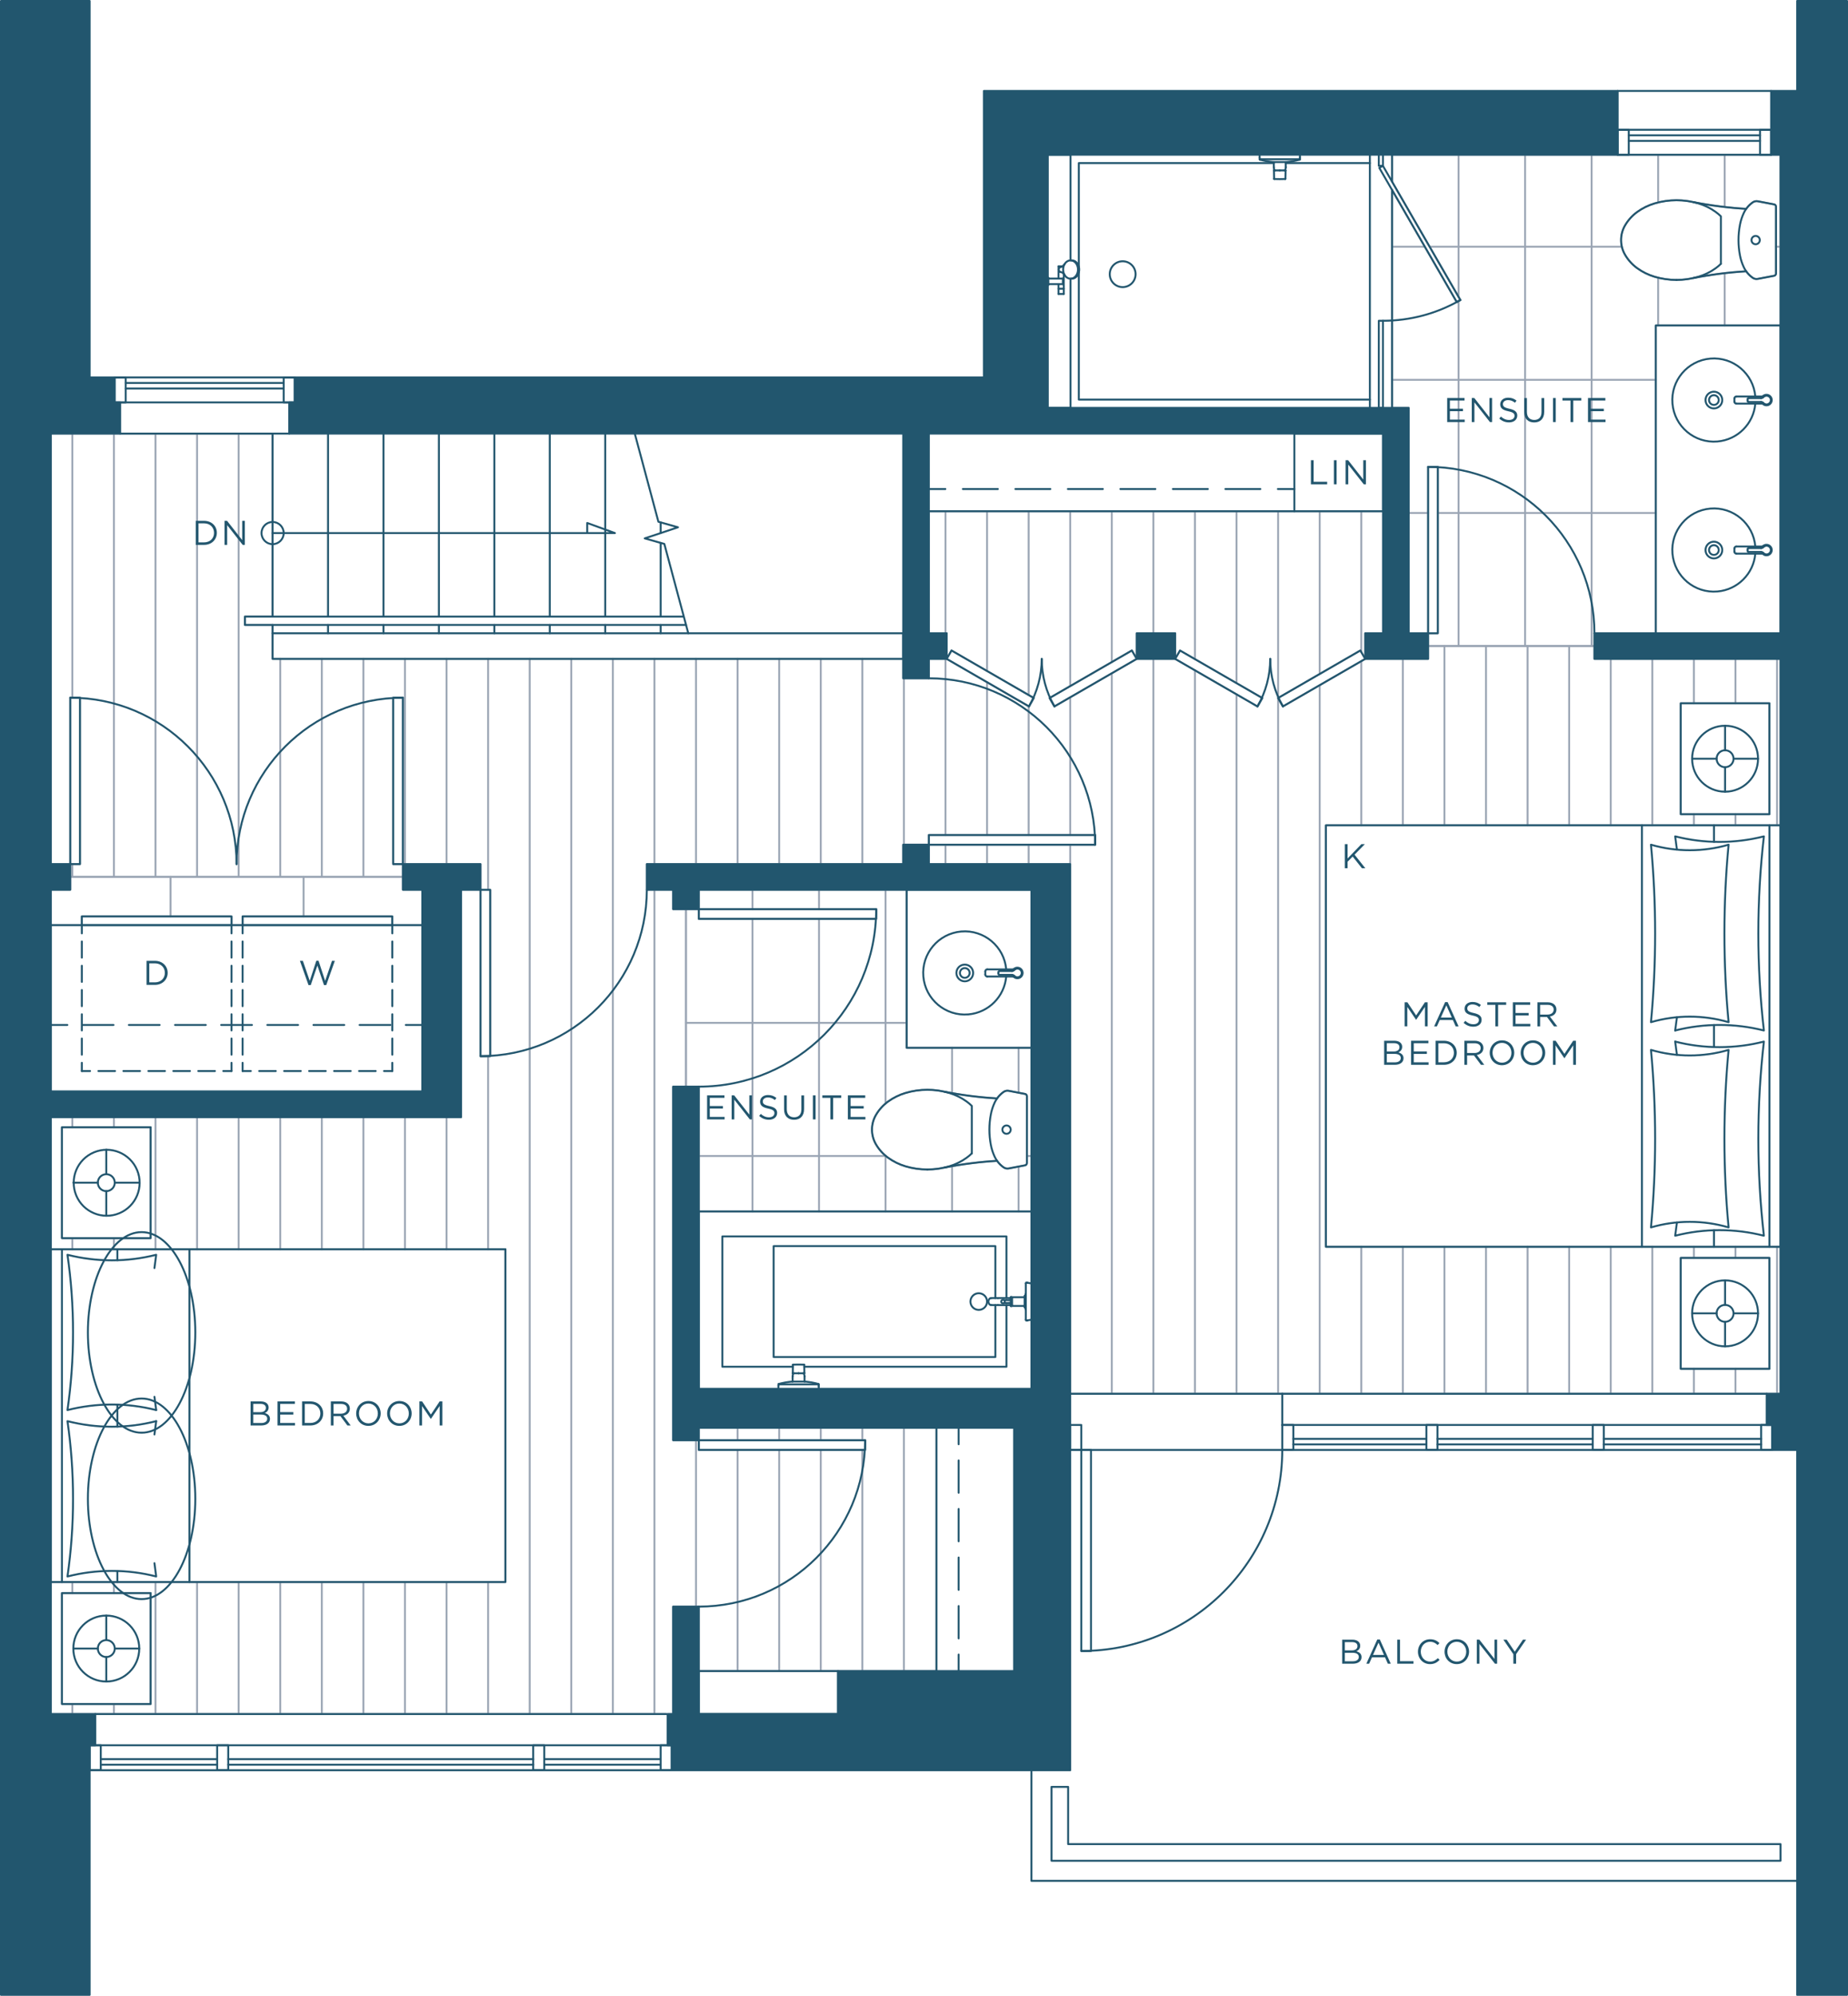 <?xml version="1.0" encoding="utf-8"?>
<!-- Generator: Adobe Illustrator 25.4.1, SVG Export Plug-In . SVG Version: 6.00 Build 0)  -->
<svg version="1.1" id="Layer_1" xmlns="http://www.w3.org/2000/svg" xmlns:xlink="http://www.w3.org/1999/xlink" x="0px" y="0px"
	 viewBox="0 0 239.917 258.991" style="enable-background:new 0 0 239.917 258.991;" xml:space="preserve">
<style type="text/css">
	.st0{fill:none;stroke:#99A4B3;stroke-width:0.24;stroke-linecap:round;stroke-linejoin:round;stroke-miterlimit:10;}
	.st1{fill-rule:evenodd;clip-rule:evenodd;fill:#22566E;}
	.st2{fill:none;stroke:#22566E;stroke-width:0.25;stroke-linecap:round;stroke-linejoin:round;stroke-miterlimit:10;}
	.st3{fill:none;stroke:#22566E;stroke-width:0.25;stroke-linecap:round;stroke-linejoin:round;}
	
		.st4{fill:none;stroke:#22566E;stroke-width:0.25;stroke-linecap:round;stroke-linejoin:round;stroke-dasharray:4.199,2.1;}
	
		.st5{fill:none;stroke:#22566E;stroke-width:0.25;stroke-linecap:round;stroke-linejoin:round;stroke-dasharray:4.544,2.272;}
	.st6{fill:none;stroke:#22566E;stroke-width:0.25;stroke-linecap:round;stroke-linejoin:round;stroke-dasharray:3.994,1.997;}
	.st7{fill:none;stroke:#22566E;stroke-width:0.25;stroke-linecap:round;stroke-linejoin:round;stroke-miterlimit:10;}
	.st8{fill:none;stroke:#22566E;stroke-width:0.25;stroke-linecap:round;stroke-linejoin:round;stroke-dasharray:2.099,1.05;}
	.st9{fill:none;stroke:#22566E;stroke-width:0.25;stroke-linecap:round;stroke-linejoin:round;stroke-dasharray:2.161,1.081;}
	.st10{fill:#22566E;}
</style>
<rect x="8.042" y="146.275" class="st0" width="11.516" height="14.394"/>
<rect x="8.042" y="206.732" class="st0" width="11.516" height="14.394"/>
<rect x="218.201" y="163.233" class="st0" width="11.516" height="14.395"/>
<rect x="218.201" y="91.261" class="st0" width="11.516" height="14.394"/>
<polygon class="st0" points="6.602,56.264 6.602,112.133 10.381,112.133 10.381,90.541 
	9.121,90.541 9.121,113.797 52.304,113.797 52.304,90.541 51.045,90.541 
	51.045,112.133 62.381,112.133 62.381,137.053 63.64,137.053 63.64,115.461 
	59.862,115.461 59.862,144.97 6.602,144.97 6.602,162.108 65.619,162.108 
	65.619,205.292 6.602,205.292 6.602,222.43 87.391,222.43 87.391,208.485 
	90.72,208.485 90.72,216.852 121.578,216.852 121.578,185.274 90.72,185.274 
	90.72,188.153 112.311,188.153 112.311,186.894 87.391,186.894 87.391,141.011 
	89.055,141.011 89.055,117.98 87.391,117.98 87.391,115.461 83.972,115.461 
	83.972,112.133 117.259,112.133 117.259,109.613 142.18,109.613 142.18,108.354 
	120.588,108.354 120.588,112.133 138.941,112.133 138.941,180.866 231.156,180.866 
	231.156,161.793 172.138,161.793 172.138,107.094 231.156,107.094 231.156,85.503 
	206.996,85.503 206.996,83.838 185.404,83.838 185.404,85.503 177.242,85.503 
	166.557,91.672 165.928,90.581 176.612,84.412 177.242,85.503 177.242,82.174 
	179.557,82.174 179.557,66.34 120.588,66.34 120.588,82.174 122.903,82.174 
	122.903,85.503 133.587,91.672 134.172,90.554 123.533,84.412 122.903,85.503 
	120.588,85.503 120.588,88.022 117.259,88.022 117.259,85.503 35.391,85.503 
	35.391,81.094 31.792,81.094 31.792,80.015 35.391,80.015 35.391,56.264 "/>
<polygon class="st0" points="136.893,91.671 147.578,85.502 152.567,85.502 163.252,91.671 
	163.881,90.58 153.197,84.411 152.567,85.502 152.567,82.173 147.578,82.173 
	147.578,85.502 146.948,84.411 136.263,90.58 "/>
<line class="st0" x1="9.391" y1="222.43" x2="9.391" y2="221.125"/>
<line class="st0" x1="9.391" y1="90.541" x2="9.391" y2="56.264"/>
<line class="st0" x1="9.391" y1="206.731" x2="9.391" y2="205.291"/>
<line class="st0" x1="9.391" y1="113.797" x2="9.391" y2="112.133"/>
<line class="st0" x1="9.391" y1="162.108" x2="9.391" y2="160.668"/>
<line class="st0" x1="9.391" y1="146.274" x2="9.391" y2="144.969"/>
<line class="st0" x1="14.789" y1="222.43" x2="14.789" y2="221.125"/>
<line class="st0" x1="14.789" y1="113.797" x2="14.789" y2="56.264"/>
<line class="st0" x1="14.789" y1="206.731" x2="14.789" y2="205.291"/>
<line class="st0" x1="14.789" y1="146.274" x2="14.789" y2="144.969"/>
<line class="st0" x1="14.789" y1="162.108" x2="14.789" y2="160.668"/>
<line class="st0" x1="20.187" y1="222.43" x2="20.187" y2="205.291"/>
<line class="st0" x1="20.187" y1="113.797" x2="20.187" y2="56.264"/>
<line class="st0" x1="20.187" y1="162.108" x2="20.187" y2="144.969"/>
<line class="st0" x1="25.585" y1="222.43" x2="25.585" y2="205.291"/>
<line class="st0" x1="25.585" y1="113.797" x2="25.585" y2="56.264"/>
<line class="st0" x1="25.585" y1="162.108" x2="25.585" y2="144.969"/>
<line class="st0" x1="30.983" y1="222.43" x2="30.983" y2="205.291"/>
<line class="st0" x1="30.983" y1="113.797" x2="30.983" y2="56.264"/>
<line class="st0" x1="30.983" y1="162.108" x2="30.983" y2="144.969"/>
<line class="st0" x1="36.381" y1="222.43" x2="36.381" y2="205.291"/>
<line class="st0" x1="36.381" y1="113.797" x2="36.381" y2="85.503"/>
<line class="st0" x1="36.381" y1="162.108" x2="36.381" y2="144.969"/>
<line class="st0" x1="41.779" y1="222.43" x2="41.779" y2="205.291"/>
<line class="st0" x1="41.779" y1="113.797" x2="41.779" y2="85.503"/>
<line class="st0" x1="41.779" y1="162.108" x2="41.779" y2="144.969"/>
<line class="st0" x1="47.177" y1="222.43" x2="47.177" y2="205.291"/>
<line class="st0" x1="47.177" y1="113.797" x2="47.177" y2="85.503"/>
<line class="st0" x1="47.177" y1="162.108" x2="47.177" y2="144.969"/>
<line class="st0" x1="52.575" y1="222.43" x2="52.575" y2="205.291"/>
<line class="st0" x1="52.575" y1="112.132" x2="52.575" y2="85.503"/>
<line class="st0" x1="52.575" y1="162.108" x2="52.575" y2="144.969"/>
<line class="st0" x1="57.973" y1="222.43" x2="57.973" y2="205.291"/>
<line class="st0" x1="57.973" y1="112.132" x2="57.973" y2="85.503"/>
<line class="st0" x1="57.973" y1="162.108" x2="57.973" y2="144.969"/>
<line class="st0" x1="63.371" y1="222.43" x2="63.371" y2="205.291"/>
<line class="st0" x1="63.371" y1="115.461" x2="63.371" y2="85.503"/>
<line class="st0" x1="63.371" y1="162.108" x2="63.371" y2="137.052"/>
<line class="st0" x1="68.769" y1="222.43" x2="68.769" y2="85.503"/>
<line class="st0" x1="74.166" y1="222.43" x2="74.166" y2="85.503"/>
<line class="st0" x1="79.564" y1="222.43" x2="79.564" y2="85.503"/>
<line class="st0" x1="84.962" y1="222.43" x2="84.962" y2="115.461"/>
<line class="st0" x1="84.962" y1="112.132" x2="84.962" y2="85.503"/>
<line class="st0" x1="90.36" y1="208.485" x2="90.36" y2="186.893"/>
<line class="st0" x1="90.36" y1="112.132" x2="90.36" y2="85.503"/>
<line class="st0" x1="95.758" y1="216.852" x2="95.758" y2="188.153"/>
<line class="st0" x1="95.758" y1="112.132" x2="95.758" y2="85.503"/>
<line class="st0" x1="95.758" y1="186.894" x2="95.758" y2="185.275"/>
<line class="st0" x1="101.156" y1="216.852" x2="101.156" y2="188.153"/>
<line class="st0" x1="101.156" y1="112.132" x2="101.156" y2="85.503"/>
<line class="st0" x1="101.156" y1="186.894" x2="101.156" y2="185.275"/>
<line class="st0" x1="106.554" y1="216.852" x2="106.554" y2="188.153"/>
<line class="st0" x1="106.554" y1="112.132" x2="106.554" y2="85.503"/>
<line class="st0" x1="106.554" y1="186.894" x2="106.554" y2="185.275"/>
<line class="st0" x1="111.952" y1="216.852" x2="111.952" y2="188.153"/>
<line class="st0" x1="111.952" y1="112.132" x2="111.952" y2="85.503"/>
<line class="st0" x1="111.952" y1="186.894" x2="111.952" y2="185.275"/>
<line class="st0" x1="117.35" y1="216.852" x2="117.35" y2="185.274"/>
<line class="st0" x1="117.35" y1="109.613" x2="117.35" y2="88.021"/>
<line class="st0" x1="122.748" y1="112.132" x2="122.748" y2="109.613"/>
<line class="st0" x1="122.748" y1="82.174" x2="122.748" y2="66.34"/>
<line class="st0" x1="122.748" y1="108.354" x2="122.748" y2="85.503"/>
<line class="st0" x1="128.146" y1="112.132" x2="128.146" y2="109.613"/>
<line class="st0" x1="128.146" y1="87.075" x2="128.146" y2="66.34"/>
<line class="st0" x1="128.146" y1="108.354" x2="128.146" y2="88.529"/>
<line class="st0" x1="133.544" y1="112.132" x2="133.544" y2="109.613"/>
<line class="st0" x1="133.544" y1="90.191" x2="133.544" y2="66.34"/>
<line class="st0" x1="133.544" y1="108.354" x2="133.544" y2="91.646"/>
<line class="st0" x1="138.941" y1="89.035" x2="138.941" y2="66.34"/>
<line class="st0" x1="138.941" y1="112.132" x2="138.941" y2="109.613"/>
<line class="st0" x1="138.941" y1="108.354" x2="138.941" y2="90.489"/>
<line class="st0" x1="144.339" y1="180.866" x2="144.339" y2="87.373"/>
<line class="st0" x1="144.339" y1="85.918" x2="144.339" y2="66.34"/>
<line class="st0" x1="149.737" y1="180.866" x2="149.737" y2="85.503"/>
<line class="st0" x1="149.737" y1="82.174" x2="149.737" y2="66.34"/>
<line class="st0" x1="155.135" y1="180.866" x2="155.135" y2="86.985"/>
<line class="st0" x1="155.135" y1="85.531" x2="155.135" y2="66.34"/>
<line class="st0" x1="160.533" y1="180.866" x2="160.533" y2="90.102"/>
<line class="st0" x1="160.533" y1="88.647" x2="160.533" y2="66.34"/>
<line class="st0" x1="165.931" y1="180.866" x2="165.931" y2="90.586"/>
<line class="st0" x1="165.931" y1="90.579" x2="165.931" y2="66.34"/>
<line class="st0" x1="171.329" y1="180.866" x2="171.329" y2="88.917"/>
<line class="st0" x1="171.329" y1="87.462" x2="171.329" y2="66.34"/>
<line class="st0" x1="176.727" y1="180.866" x2="176.727" y2="161.793"/>
<line class="st0" x1="176.727" y1="84.61" x2="176.727" y2="66.34"/>
<line class="st0" x1="176.727" y1="107.094" x2="176.727" y2="85.8"/>
<line class="st0" x1="182.125" y1="180.866" x2="182.125" y2="161.793"/>
<line class="st0" x1="182.125" y1="107.094" x2="182.125" y2="85.502"/>
<line class="st0" x1="187.523" y1="180.866" x2="187.523" y2="161.793"/>
<line class="st0" x1="187.523" y1="107.094" x2="187.523" y2="83.838"/>
<line class="st0" x1="192.921" y1="180.866" x2="192.921" y2="161.793"/>
<line class="st0" x1="192.921" y1="107.094" x2="192.921" y2="83.838"/>
<line class="st0" x1="198.319" y1="180.866" x2="198.319" y2="161.793"/>
<line class="st0" x1="198.319" y1="107.094" x2="198.319" y2="83.838"/>
<line class="st0" x1="203.717" y1="180.866" x2="203.717" y2="161.793"/>
<line class="st0" x1="203.717" y1="107.094" x2="203.717" y2="83.838"/>
<line class="st0" x1="209.114" y1="180.866" x2="209.114" y2="161.793"/>
<line class="st0" x1="209.114" y1="107.094" x2="209.114" y2="85.502"/>
<line class="st0" x1="214.512" y1="180.866" x2="214.512" y2="161.793"/>
<line class="st0" x1="214.512" y1="107.094" x2="214.512" y2="85.502"/>
<line class="st0" x1="219.91" y1="180.866" x2="219.91" y2="177.627"/>
<line class="st0" x1="219.91" y1="91.26" x2="219.91" y2="85.502"/>
<line class="st0" x1="219.91" y1="163.233" x2="219.91" y2="161.794"/>
<line class="st0" x1="219.91" y1="107.094" x2="219.91" y2="105.655"/>
<line class="st0" x1="225.308" y1="180.866" x2="225.308" y2="177.627"/>
<line class="st0" x1="225.308" y1="91.26" x2="225.308" y2="85.502"/>
<line class="st0" x1="225.308" y1="163.233" x2="225.308" y2="161.794"/>
<line class="st0" x1="225.308" y1="107.094" x2="225.308" y2="105.655"/>
<line class="st0" x1="230.706" y1="180.866" x2="230.706" y2="161.793"/>
<line class="st0" x1="230.706" y1="107.094" x2="230.706" y2="85.502"/>
<polygon class="st0" points="180.721,20.08 180.721,23.56 189.596,38.933 189.129,39.203 
	180.721,24.64 180.721,52.935 182.886,52.935 182.886,82.174 185.404,82.174 
	185.404,60.582 186.664,60.582 186.664,82.174 185.404,82.174 185.404,83.838 
	206.996,83.838 206.996,82.174 214.962,82.174 214.962,42.229 231.156,42.229 
	231.156,20.08 "/>
<polygon class="st0" points="90.72,157.205 133.903,157.205 133.903,135.973 117.71,135.973 
	117.71,115.461 90.72,115.461 90.72,119.24 113.751,119.24 113.751,117.98 
	89.056,117.98 89.056,141.011 90.72,141.011 "/>
<path class="st0" d="M230.57,26.814c0-0.141-0.1-0.263-0.239-0.289l-2.126-0.407
	c-0.231-0.044-0.47,0.008-0.663,0.144c-0.326,0.232-0.611,0.516-0.842,0.842
	c-2.299-0.136-4.585-0.428-6.844-0.873c-0.724-0.165-1.464-0.248-2.207-0.248
	c-0.963,0-1.922,0.14-2.845,0.415c-0.803,0.239-1.56,0.611-2.241,1.1
	c-0.654,0.47-1.2,1.075-1.603,1.773c-0.33,0.573-0.503,1.223-0.503,1.884
	c0,0.661,0.173,1.311,0.503,1.884c0.403,0.698,0.949,1.302,1.603,1.773
	c0.681,0.489,1.438,0.86,2.241,1.1c0.923,0.275,1.882,0.414,2.845,0.414
	c0.743,0,1.483-0.083,2.207-0.247c2.259-0.445,4.545-0.737,6.844-0.874
	c0.231,0.326,0.516,0.611,0.842,0.843c0.193,0.136,0.432,0.188,0.663,0.144
	l2.126-0.407c0.139-0.027,0.239-0.148,0.239-0.289V26.814z"/>
<path class="st0" d="M133.317,142.248c0-0.141-0.1-0.263-0.239-0.289l-2.125-0.407
	c-0.232-0.044-0.471,0.008-0.664,0.144c-0.326,0.232-0.611,0.516-0.842,0.843
	c-2.299-0.137-4.585-0.429-6.844-0.874c-0.724-0.164-1.464-0.247-2.207-0.247
	c-0.963,0-1.922,0.139-2.845,0.414c-0.803,0.239-1.56,0.611-2.241,1.1
	c-0.654,0.471-1.2,1.075-1.603,1.773c-0.33,0.573-0.503,1.223-0.503,1.884
	c0,0.661,0.173,1.311,0.503,1.884c0.403,0.698,0.949,1.302,1.603,1.773
	c0.681,0.489,1.438,0.861,2.241,1.1c0.923,0.275,1.882,0.414,2.845,0.414
	c0.743,0,1.483-0.082,2.207-0.247c2.259-0.445,4.545-0.737,6.844-0.874
	c0.231,0.327,0.516,0.611,0.842,0.843c0.193,0.136,0.432,0.188,0.664,0.144
	l2.125-0.407c0.139-0.027,0.239-0.148,0.239-0.289V142.248z"/>
<polygon class="st0" points="54.824,115.461 52.305,115.461 52.305,113.797 9.121,113.797 
	9.121,115.461 6.603,115.461 6.603,120.049 10.623,120.049 10.623,118.915 
	30.055,118.915 30.055,120.049 31.495,120.049 31.495,118.915 50.927,118.915 
	50.927,120.049 54.824,120.049 "/>
<line class="st0" x1="39.412" y1="113.797" x2="39.412" y2="118.915"/>
<line class="st0" x1="22.138" y1="113.797" x2="22.138" y2="118.915"/>
<line class="st0" x1="97.692" y1="157.205" x2="97.692" y2="119.24"/>
<line class="st0" x1="97.692" y1="117.98" x2="97.692" y2="115.461"/>
<line class="st0" x1="106.329" y1="157.205" x2="106.329" y2="119.24"/>
<line class="st0" x1="106.329" y1="117.98" x2="106.329" y2="115.461"/>
<line class="st0" x1="114.966" y1="157.205" x2="114.966" y2="149.977"/>
<line class="st0" x1="114.966" y1="143.201" x2="114.966" y2="115.461"/>
<line class="st0" x1="123.602" y1="157.205" x2="123.602" y2="151.327"/>
<line class="st0" x1="123.602" y1="141.852" x2="123.602" y2="135.974"/>
<line class="st0" x1="132.239" y1="157.205" x2="132.239" y2="151.38"/>
<line class="st0" x1="132.239" y1="141.798" x2="132.239" y2="135.973"/>
<line class="st0" x1="133.904" y1="150.008" x2="133.317" y2="150.008"/>
<line class="st0" x1="115.003" y1="150.008" x2="90.72" y2="150.008"/>
<line class="st0" x1="117.71" y1="132.734" x2="89.056" y2="132.734"/>
<line class="st0" x1="189.358" y1="83.838" x2="189.358" y2="39.07"/>
<line class="st0" x1="189.358" y1="38.519" x2="189.358" y2="20.079"/>
<line class="st0" x1="197.995" y1="83.838" x2="197.995" y2="20.08"/>
<line class="st0" x1="206.631" y1="83.838" x2="206.631" y2="20.08"/>
<line class="st0" x1="215.268" y1="42.229" x2="215.268" y2="36.037"/>
<line class="st0" x1="215.268" y1="26.272" x2="215.268" y2="20.08"/>
<line class="st0" x1="223.905" y1="42.229" x2="223.905" y2="35.448"/>
<line class="st0" x1="223.905" y1="26.861" x2="223.905" y2="20.08"/>
<line class="st0" x1="214.962" y1="66.565" x2="186.664" y2="66.565"/>
<line class="st0" x1="185.405" y1="66.565" x2="182.886" y2="66.565"/>
<line class="st0" x1="214.962" y1="49.292" x2="180.721" y2="49.292"/>
<line class="st0" x1="231.156" y1="32.018" x2="230.57" y2="32.018"/>
<line class="st0" x1="184.981" y1="32.018" x2="180.721" y2="32.018"/>
<line class="st0" x1="210.557" y1="32.018" x2="185.605" y2="32.018"/>
<polygon class="st1" points="0.125,258.866 11.641,258.866 11.641,226.478 12.372,226.478 
	12.372,222.43 6.602,222.43 6.602,144.97 59.862,144.97 59.862,115.461 
	62.381,115.461 62.381,112.132 52.305,112.132 52.305,115.461 54.824,115.461 
	54.824,141.641 6.602,141.641 6.602,115.461 9.121,115.461 9.121,112.132 
	6.602,112.132 6.602,56.264 15.599,56.264 15.599,52.215 14.879,52.215 
	14.879,48.977 11.641,48.977 11.641,0.126 0.125,0.126 "/>
<polygon class="st1" points="87.211,229.717 87.211,226.478 86.67,226.478 86.67,222.43 
	87.391,222.43 87.391,208.485 90.72,208.485 90.72,222.43 108.803,222.43 
	108.803,216.852 131.654,216.852 131.654,185.274 90.72,185.274 90.72,186.893 
	87.391,186.893 87.391,141.011 90.72,141.011 90.72,180.236 133.903,180.236 
	133.903,115.461 90.72,115.461 90.72,117.98 87.391,117.98 87.391,115.461 
	83.972,115.461 83.972,112.132 117.259,112.132 117.259,109.613 120.588,109.613 
	120.588,112.132 138.941,112.132 138.941,229.717 "/>
<polygon class="st1" points="210.014,20.08 136.008,20.08 136.008,52.935 182.886,52.935 
	182.886,82.174 185.405,82.174 185.405,85.503 177.242,85.503 177.242,82.174 
	179.557,82.174 179.557,56.264 120.588,56.264 120.588,82.174 122.903,82.174 
	122.903,85.503 120.588,85.503 120.588,88.022 117.259,88.022 117.259,56.264 
	37.55,56.264 37.55,52.216 38.27,52.216 38.27,48.977 127.732,48.977 
	127.732,11.803 210.014,11.803 "/>
<polygon class="st1" points="229.936,11.803 233.315,11.803 233.315,0.125 239.792,0.125 
	239.792,258.866 233.315,258.866 233.315,188.153 230.076,188.153 230.076,184.914 
	229.356,184.914 229.356,180.866 231.155,180.866 231.155,85.503 206.996,85.503 
	206.996,82.174 231.155,82.174 231.155,20.08 229.936,20.08 "/>
<rect x="147.578" y="82.174" class="st1" width="4.989" height="3.329"/>
<line class="st2" x1="166.471" y1="180.866" x2="138.941" y2="180.866"/>
<line class="st2" x1="166.471" y1="188.153" x2="138.941" y2="188.153"/>
<polyline class="st2" points="88.751,80.015 31.793,80.015 31.793,81.095 89.064,81.095 "/>
<line class="st2" x1="229.936" y1="20.08" x2="210.014" y2="20.08"/>
<line class="st2" x1="229.936" y1="16.841" x2="210.014" y2="16.841"/>
<line class="st3" x1="124.457" y1="216.852" x2="124.457" y2="214.71"/>
<line class="st4" x1="124.457" y1="212.61" x2="124.457" y2="188.466"/>
<line class="st3" x1="124.457" y1="187.416" x2="124.457" y2="185.274"/>
<line class="st3" x1="168.042" y1="63.461" x2="165.899" y2="63.461"/>
<line class="st5" x1="163.628" y1="63.461" x2="123.866" y2="63.461"/>
<line class="st3" x1="122.731" y1="63.461" x2="120.588" y2="63.461"/>
<line class="st2" x1="38.27" y1="52.215" x2="14.879" y2="52.215"/>
<line class="st2" x1="38.27" y1="48.977" x2="14.879" y2="48.977"/>
<line class="st2" x1="11.641" y1="226.478" x2="87.211" y2="226.478"/>
<line class="st2" x1="11.641" y1="229.717" x2="87.211" y2="229.717"/>
<line class="st2" x1="166.471" y1="184.914" x2="230.076" y2="184.914"/>
<line class="st2" x1="166.471" y1="188.153" x2="230.076" y2="188.153"/>
<polygon class="st2" points="136.512,231.876 138.671,231.876 138.671,239.306 231.156,239.306 
	231.156,241.466 136.512,241.466 "/>
<rect x="138.941" y="184.914" class="st2" width="1.439" height="3.239"/>
<line class="st2" x1="166.471" y1="180.866" x2="166.471" y2="184.914"/>
<path class="st2" d="M164.905,85.503c0,2.166,0.57,4.293,1.653,6.169"/>
<path class="st2" d="M163.252,91.671c1.083-1.876,1.653-4.003,1.653-6.169"/>
<rect x="165.416" y="87.412" transform="matrix(0.866 -0.5 0.5 0.866 -21.033 97.588)" class="st2" width="12.338" height="1.26"/>
<rect x="157.595" y="81.873" transform="matrix(0.5 -0.866 0.866 0.5 2.866 181.047)" class="st2" width="1.26" height="12.338"/>
<rect x="90.72" y="117.981" class="st2" width="23.031" height="1.259"/>
<path class="st2" d="M90.72,141.011c12.72,0,23.031-10.311,23.031-23.031"/>
<rect x="90.72" y="186.894" class="st2" width="21.592" height="1.259"/>
<path class="st2" d="M90.72,208.485c11.925,0,21.592-9.667,21.592-21.592"/>
<rect x="185.404" y="60.582" class="st2" width="1.26" height="21.592"/>
<path class="st2" d="M206.997,82.174c0-11.925-9.667-21.592-21.592-21.592"/>
<line class="st3" x1="6.602" y1="133.004" x2="8.744" y2="133.004"/>
<line class="st6" x1="10.741" y1="133.004" x2="51.683" y2="133.004"/>
<line class="st3" x1="52.682" y1="133.004" x2="54.824" y2="133.004"/>
<line class="st2" x1="229.936" y1="11.803" x2="210.014" y2="11.803"/>
<line class="st2" x1="35.391" y1="82.174" x2="35.391" y2="81.094"/>
<line class="st2" x1="35.391" y1="80.015" x2="35.391" y2="56.264"/>
<line class="st2" x1="85.772" y1="82.174" x2="85.772" y2="81.094"/>
<line class="st2" x1="85.772" y1="80.015" x2="85.772" y2="70.449"/>
<line class="st2" x1="85.772" y1="69.174" x2="85.772" y2="67.788"/>
<polyline class="st2" points="82.403,56.234 85.477,67.705 88.021,68.424 83.703,69.864 
	86.248,70.584 89.354,82.174 "/>
<line class="st2" x1="42.589" y1="82.174" x2="42.589" y2="81.094"/>
<line class="st2" x1="42.589" y1="80.015" x2="42.589" y2="56.264"/>
<line class="st2" x1="49.786" y1="82.174" x2="49.786" y2="81.094"/>
<line class="st2" x1="49.786" y1="80.015" x2="49.786" y2="56.264"/>
<line class="st2" x1="56.983" y1="82.174" x2="56.983" y2="81.094"/>
<line class="st2" x1="56.983" y1="80.015" x2="56.983" y2="56.264"/>
<line class="st2" x1="64.18" y1="82.174" x2="64.18" y2="81.094"/>
<line class="st2" x1="64.18" y1="80.015" x2="64.18" y2="56.264"/>
<line class="st2" x1="71.378" y1="82.174" x2="71.378" y2="81.094"/>
<line class="st2" x1="71.378" y1="80.015" x2="71.378" y2="56.264"/>
<line class="st2" x1="78.575" y1="82.174" x2="78.575" y2="81.094"/>
<line class="st2" x1="78.575" y1="80.015" x2="78.575" y2="56.264"/>
<rect x="228.497" y="16.841" class="st2" width="1.439" height="3.239"/>
<rect x="210.014" y="16.841" class="st2" width="1.439" height="3.239"/>
<line class="st2" x1="228.497" y1="17.561" x2="211.454" y2="17.561"/>
<line class="st2" x1="228.497" y1="18.28" x2="211.454" y2="18.28"/>
<path class="st2" d="M133.588,91.671c1.083-1.876,1.653-4.003,1.653-6.169"/>
<path class="st2" d="M135.241,85.503c0,2.166,0.57,4.293,1.653,6.169"/>
<rect x="127.93" y="81.873" transform="matrix(0.5 -0.866 0.866 0.5 -11.969 155.351)" class="st7" width="1.26" height="12.337"/>
<rect x="135.752" y="87.412" transform="matrix(0.866 -0.5 0.5 0.866 -25.007 82.756)" class="st2" width="12.338" height="1.26"/>
<rect x="120.588" y="108.355" class="st2" width="21.592" height="1.259"/>
<path class="st2" d="M142.18,109.613c0-11.925-9.667-21.592-21.592-21.592"/>
<rect x="62.38" y="115.461" class="st2" width="1.26" height="21.592"/>
<path class="st2" d="M62.381,137.053c11.925,0,21.592-9.667,21.592-21.592"/>
<rect x="51.046" y="90.541" class="st2" width="1.259" height="21.592"/>
<rect x="9.121" y="90.541" class="st2" width="1.26" height="21.592"/>
<path class="st2" d="M52.305,90.541c-11.925,0-21.592,9.667-21.592,21.592"/>
<path class="st2" d="M30.713,112.132c0-11.925-9.667-21.592-21.592-21.592"/>
<rect x="36.831" y="48.977" class="st2" width="1.439" height="3.239"/>
<rect x="14.879" y="48.977" class="st2" width="1.439" height="3.239"/>
<line class="st2" x1="36.831" y1="49.696" x2="16.319" y2="49.696"/>
<line class="st2" x1="36.831" y1="50.416" x2="16.319" y2="50.416"/>
<line class="st2" x1="37.55" y1="56.264" x2="15.598" y2="56.264"/>
<rect x="11.641" y="226.479" class="st2" width="1.439" height="3.239"/>
<rect x="85.771" y="226.479" class="st2" width="1.439" height="3.239"/>
<rect x="28.194" y="226.479" class="st2" width="1.439" height="3.239"/>
<line class="st2" x1="13.08" y1="228.997" x2="28.194" y2="228.997"/>
<line class="st2" x1="13.08" y1="228.278" x2="28.194" y2="228.278"/>
<rect x="69.219" y="226.479" class="st2" width="1.439" height="3.239"/>
<line class="st2" x1="29.633" y1="228.997" x2="69.218" y2="228.997"/>
<line class="st2" x1="29.633" y1="228.278" x2="69.218" y2="228.278"/>
<line class="st2" x1="70.658" y1="228.997" x2="85.772" y2="228.997"/>
<line class="st2" x1="70.658" y1="228.278" x2="85.772" y2="228.278"/>
<line class="st2" x1="12.36" y1="222.43" x2="86.503" y2="222.43"/>
<rect x="166.471" y="184.915" class="st2" width="1.439" height="3.239"/>
<rect x="228.638" y="184.915" class="st2" width="1.439" height="3.239"/>
<rect x="185.184" y="184.915" class="st2" width="1.439" height="3.239"/>
<line class="st2" x1="167.91" y1="187.433" x2="185.183" y2="187.433"/>
<line class="st2" x1="167.91" y1="186.714" x2="185.183" y2="186.714"/>
<rect x="206.775" y="184.915" class="st2" width="1.439" height="3.239"/>
<line class="st2" x1="186.623" y1="187.433" x2="206.775" y2="187.433"/>
<line class="st2" x1="186.623" y1="186.714" x2="206.775" y2="186.714"/>
<line class="st2" x1="208.215" y1="187.433" x2="228.637" y2="187.433"/>
<line class="st2" x1="208.215" y1="186.714" x2="228.637" y2="186.714"/>
<line class="st2" x1="166.471" y1="180.866" x2="229.357" y2="180.866"/>
<rect x="140.38" y="188.153" class="st2" width="1.26" height="26.09"/>
<path class="st2" d="M140.381,214.243c14.409,0,26.09-11.681,26.09-26.09"/>
<line class="st2" x1="8.042" y1="205.291" x2="8.042" y2="162.108"/>
<rect x="6.602" y="162.109" class="st2" width="59.017" height="43.183"/>
<ellipse class="st2" cx="18.384" cy="172.904" rx="6.972" ry="13.015"/>
<path class="st2" d="M20.277,182.98c-3.779-0.96-7.737-0.96-11.516,0
	c0.96-6.683,0.96-13.469,0-20.152c3.779,0.96,7.737,0.96,11.516,0
	c-0.082,0.573-0.158,1.147-0.226,1.722"/>
<ellipse class="st2" cx="18.384" cy="194.496" rx="6.972" ry="13.015"/>
<path class="st2" d="M20.277,184.42c-3.779,0.96-7.737,0.96-11.516,0
	c0.96,6.683,0.96,13.469,0,20.152c3.779-0.96,7.737-0.96,11.516,0
	c-0.082-0.573-0.158-1.147-0.226-1.722"/>
<line class="st2" x1="15.239" y1="162.108" x2="15.239" y2="163.536"/>
<line class="st2" x1="24.595" y1="162.108" x2="24.595" y2="205.291"/>
<line class="st2" x1="15.239" y1="182.271" x2="15.239" y2="185.128"/>
<line class="st2" x1="15.239" y1="203.863" x2="15.239" y2="205.291"/>
<path class="st2" d="M20.051,181.258c0.068,0.575,0.143,1.149,0.226,1.722"/>
<path class="st2" d="M20.277,184.42c-0.082,0.573-0.158,1.147-0.226,1.722"/>
<rect x="8.042" y="206.731" class="st2" width="11.516" height="14.394"/>
<rect x="8.042" y="146.275" class="st2" width="11.516" height="14.394"/>
<circle class="st2" cx="13.799" cy="213.928" r="4.279"/>
<path class="st2" d="M12.701,213.928c0-0.607,0.492-1.099,1.099-1.099
	c0.607,0,1.099,0.492,1.099,1.099c0,0.607-0.492,1.099-1.099,1.099
	C13.193,215.027,12.701,214.535,12.701,213.928z"/>
<line class="st2" x1="18.079" y1="213.928" x2="14.899" y2="213.928"/>
<line class="st2" x1="12.701" y1="213.928" x2="9.521" y2="213.928"/>
<line class="st2" x1="13.8" y1="218.207" x2="13.8" y2="215.027"/>
<line class="st2" x1="13.8" y1="212.829" x2="13.8" y2="209.649"/>
<ellipse transform="matrix(0.924 -0.383 0.383 0.924 -57.681 16.963)" class="st2" cx="13.799" cy="153.471" rx="4.279" ry="4.279"/>
<path class="st2" d="M12.701,153.471c0-0.607,0.492-1.099,1.099-1.099
	c0.607,0,1.099,0.492,1.099,1.099c0,0.607-0.492,1.099-1.099,1.099
	C13.193,154.57,12.701,154.078,12.701,153.471z"/>
<line class="st2" x1="18.079" y1="153.471" x2="14.899" y2="153.471"/>
<line class="st2" x1="12.701" y1="153.471" x2="9.521" y2="153.471"/>
<line class="st2" x1="13.8" y1="157.75" x2="13.8" y2="154.57"/>
<line class="st2" x1="13.8" y1="152.372" x2="13.8" y2="149.192"/>
<line class="st2" x1="229.717" y1="107.094" x2="229.717" y2="161.793"/>
<rect x="172.138" y="107.095" class="st2" width="59.017" height="54.699"/>
<path class="st2" d="M214.337,136.243c3.29,0.96,6.786,0.96,10.076,0
	c-0.72,7.66-0.72,15.371,0,23.031c-3.29-0.959-6.786-0.959-10.076,0
	C215.057,151.614,215.057,143.903,214.337,136.243z"/>
<path class="st2" d="M217.481,135.164c3.779,0.96,7.737,0.96,11.516,0
	c-0.96,8.369-0.96,16.821,0,25.19c-3.779-0.959-7.737-0.959-11.516,0
	c0.082-0.573,0.157-1.147,0.226-1.722"/>
<path class="st2" d="M214.337,132.645c3.29-0.96,6.786-0.96,10.076,0
	c-0.72-7.66-0.72-15.371,0-23.031c-3.29,0.959-6.786,0.959-10.076,0
	C215.057,117.274,215.057,124.985,214.337,132.645z"/>
<path class="st2" d="M217.481,133.724c3.779-0.96,7.737-0.96,11.516,0
	c-0.96-8.369-0.96-16.821,0-25.19c-3.779,0.959-7.737,0.959-11.516,0
	c0.082,0.573,0.157,1.147,0.226,1.721"/>
<line class="st2" x1="222.519" y1="161.793" x2="222.519" y2="159.645"/>
<line class="st2" x1="213.163" y1="161.793" x2="213.163" y2="107.094"/>
<line class="st2" x1="222.519" y1="135.872" x2="222.519" y2="133.015"/>
<line class="st2" x1="222.519" y1="109.242" x2="222.519" y2="107.094"/>
<path class="st2" d="M217.707,136.885c-0.068-0.575-0.143-1.149-0.226-1.722"/>
<path class="st2" d="M217.481,133.724c0.082-0.573,0.157-1.147,0.226-1.722"/>
<rect x="218.201" y="163.233" class="st2" width="11.516" height="14.395"/>
<rect x="218.201" y="91.261" class="st2" width="11.516" height="14.394"/>
<path class="st2" d="M219.68,170.43c0-2.363,1.916-4.279,4.279-4.279
	s4.279,1.916,4.279,4.279c0,2.363-1.916,4.279-4.279,4.279
	S219.68,172.793,219.68,170.43z"/>
<path class="st2" d="M222.86,170.43c0-0.607,0.492-1.099,1.099-1.099
	c0.607,0,1.099,0.492,1.099,1.099c0,0.607-0.492,1.099-1.099,1.099
	C223.352,171.529,222.86,171.037,222.86,170.43z"/>
<line class="st2" x1="223.959" y1="174.709" x2="223.959" y2="171.529"/>
<line class="st2" x1="223.959" y1="169.331" x2="223.959" y2="166.151"/>
<line class="st2" x1="219.68" y1="170.43" x2="222.86" y2="170.43"/>
<line class="st2" x1="225.058" y1="170.43" x2="228.238" y2="170.43"/>
<path class="st2" d="M219.68,98.458c0-2.363,1.916-4.279,4.279-4.279
	s4.279,1.916,4.279,4.279c0,2.363-1.916,4.279-4.279,4.279
	S219.68,100.821,219.68,98.458z"/>
<path class="st2" d="M222.86,98.458c0-0.607,0.492-1.099,1.099-1.099
	c0.607,0,1.099,0.492,1.099,1.099c0,0.607-0.492,1.099-1.099,1.099
	C223.352,99.557,222.86,99.065,222.86,98.458z"/>
<line class="st2" x1="223.959" y1="94.179" x2="223.959" y2="97.359"/>
<line class="st2" x1="223.959" y1="99.557" x2="223.959" y2="102.737"/>
<line class="st2" x1="219.68" y1="98.458" x2="222.86" y2="98.458"/>
<line class="st2" x1="225.058" y1="98.458" x2="228.238" y2="98.458"/>
<rect x="184.066" y="20.308" transform="matrix(0.866 -0.5 0.5 0.866 9.515 96.234)" class="st2" width="0.54" height="20.107"/>
<line class="st2" x1="180.721" y1="20.08" x2="180.721" y2="23.56"/>
<line class="st2" x1="180.721" y1="24.64" x2="180.721" y2="52.935"/>
<polyline class="st2" points="179.543,20.08 179.543,21.519 179.003,21.519 179.003,20.08 "/>
<rect x="179.003" y="41.627" class="st2" width="0.54" height="11.309"/>
<line class="st2" x1="136.105" y1="36.867" x2="137.988" y2="36.867"/>
<line class="st2" x1="137.988" y1="36.867" x2="137.988" y2="36.147"/>
<line class="st2" x1="137.988" y1="36.148" x2="136.105" y2="36.148"/>
<line class="st2" x1="136.008" y1="36.957" x2="136.105" y2="36.957"/>
<line class="st2" x1="136.105" y1="36.957" x2="136.105" y2="36.057"/>
<line class="st2" x1="136.105" y1="36.058" x2="136.008" y2="36.058"/>
<line class="st2" x1="138.104" y1="38.144" x2="138.104" y2="35.555"/>
<line class="st2" x1="137.945" y1="34.56" x2="137.422" y2="34.56"/>
<line class="st2" x1="137.422" y1="34.56" x2="137.422" y2="36.147"/>
<line class="st2" x1="137.422" y1="36.867" x2="137.422" y2="38.144"/>
<line class="st2" x1="137.422" y1="38.144" x2="138.103" y2="38.144"/>
<line class="st2" x1="138.104" y1="37.468" x2="137.423" y2="37.468"/>
<path class="st2" d="M139.065,36.166c0.531,0.055,0.997-0.433,1.042-1.089
	c0.045-0.656-0.349-1.232-0.88-1.286c-0.053-0.006-0.106-0.006-0.16,0"/>
<path class="st2" d="M138.022,34.975c-0.002,0.658,0.428,1.193,0.961,1.194
	c0.533,0.002,0.966-0.53,0.968-1.188c0.002-0.658-0.428-1.193-0.961-1.195
	C138.457,33.785,138.024,34.317,138.022,34.975z"/>
<path class="st2" d="M138.202,35.672c-0.03-0.036-0.06-0.072-0.09-0.108
	c-0.063-0.074-0.129-0.148-0.211-0.198c-0.051-0.031-0.109-0.054-0.167-0.062
	c-0.028-0.004-0.056-0.005-0.084-0.007"/>
<path class="st2" d="M138.205,34.281c-0.031,0.037-0.062,0.075-0.094,0.112
	c-0.062,0.074-0.128,0.147-0.21,0.198c-0.051,0.031-0.109,0.053-0.168,0.062
	c-0.027,0.004-0.055,0.005-0.084,0.006"/>
<path class="st2" d="M137.649,34.659c-0.176,0.076-0.258,0.28-0.182,0.456
	c0.035,0.082,0.1,0.147,0.182,0.183"/>
<line class="st2" x1="136.008" y1="36.957" x2="136.008" y2="36.057"/>
<path class="st2" d="M144.073,35.581c0-0.926,0.751-1.677,1.677-1.677
	c0.926,0,1.677,0.751,1.677,1.677c0,0.926-0.751,1.677-1.677,1.677
	C144.824,37.258,144.073,36.507,144.073,35.581z"/>
<line class="st2" x1="177.843" y1="52.935" x2="177.843" y2="20.08"/>
<line class="st2" x1="177.843" y1="21.159" x2="166.922" y2="21.159"/>
<polyline class="st2" points="165.372,21.159 140.057,21.159 140.057,34.583 "/>
<path class="st2" d="M179.543,41.626c3.53,0,6.997-0.929,10.054-2.694"/>
<line class="st2" x1="165.361" y1="21.035" x2="166.934" y2="21.035"/>
<line class="st2" x1="168.756" y1="20.671" x2="163.538" y2="20.671"/>
<path class="st2" d="M163.58,20.722c0.583,0.159,1.179,0.264,1.781,0.312"/>
<path class="st2" d="M166.933,21.035c0.602-0.049,1.198-0.153,1.781-0.312"/>
<line class="st2" x1="168.766" y1="20.484" x2="168.756" y2="20.67"/>
<line class="st2" x1="163.538" y1="20.671" x2="163.528" y2="20.485"/>
<path class="st2" d="M168.714,20.722c0.023-0.006,0.04-0.027,0.042-0.052"/>
<path class="st2" d="M163.538,20.671c0.001,0.024,0.018,0.045,0.042,0.052"/>
<line class="st2" x1="166.922" y1="21.035" x2="166.922" y2="21.718"/>
<line class="st2" x1="165.372" y1="21.718" x2="165.372" y2="21.035"/>
<line class="st2" x1="165.537" y1="22.111" x2="166.141" y2="22.111"/>
<line class="st2" x1="166.14" y1="22.111" x2="166.153" y2="22.111"/>
<line class="st2" x1="166.892" y1="22.111" x2="166.757" y2="22.111"/>
<line class="st2" x1="165.537" y1="22.111" x2="165.402" y2="22.111"/>
<line class="st2" x1="166.153" y1="22.111" x2="166.757" y2="22.111"/>
<line class="st2" x1="166.901" y1="22.12" x2="166.882" y2="23.209"/>
<line class="st2" x1="165.412" y1="23.209" x2="165.393" y2="22.12"/>
<path class="st2" d="M166.901,22.12c0-0.005-0.004-0.009-0.008-0.009"/>
<path class="st2" d="M165.402,22.111c-0.005,0-0.009,0.004-0.009,0.008"/>
<path class="st2" d="M165.412,23.209c0,0.012,0.01,0.022,0.022,0.022"/>
<path class="st2" d="M166.86,23.231c0.012,0,0.022-0.01,0.022-0.022"/>
<path class="st2" d="M165.434,23.231c0.475,0.018,0.951,0.018,1.425,0"/>
<path class="st2" d="M166.815,22.111c0.07-0.119,0.107-0.255,0.107-0.394"/>
<path class="st2" d="M165.372,21.718c0,0.138,0.037,0.274,0.107,0.394"/>
<line class="st2" x1="163.528" y1="20.484" x2="163.528" y2="20.079"/>
<line class="st2" x1="168.766" y1="20.484" x2="168.766" y2="20.079"/>
<polyline class="st2" points="177.843,51.856 140.057,51.856 140.057,35.371 "/>
<path class="st2" d="M221.419,51.914c0-0.6,0.487-1.087,1.087-1.087
	s1.087,0.487,1.087,1.087c0,0.6-0.487,1.087-1.087,1.087
	S221.419,52.514,221.419,51.914z"/>
<path class="st2" d="M221.876,51.913c0-0.348,0.282-0.63,0.63-0.63
	c0.348,0,0.63,0.282,0.63,0.63c0,0.348-0.282,0.63-0.63,0.63
	C222.158,52.543,221.876,52.262,221.876,51.913z"/>
<line class="st2" x1="225.424" y1="51.451" x2="228.838" y2="51.451"/>
<path class="st2" d="M225.424,51.451c-0.141,0-0.255,0.114-0.255,0.255"/>
<path class="st2" d="M225.169,52.122c0,0.141,0.114,0.255,0.255,0.255"/>
<line class="st2" x1="225.169" y1="51.706" x2="225.169" y2="52.122"/>
<path class="st2" d="M228.91,52.29c-0.072-0.082-0.176-0.128-0.285-0.128"/>
<path class="st2" d="M228.625,51.666c0.109,0,0.213-0.047,0.285-0.128"/>
<line class="st2" x1="227.019" y1="51.666" x2="228.624" y2="51.666"/>
<line class="st2" x1="228.624" y1="52.162" x2="227.019" y2="52.162"/>
<path class="st2" d="M226.877,52.02c0,0.078,0.063,0.142,0.142,0.142"/>
<line class="st2" x1="226.877" y1="51.808" x2="226.877" y2="52.02"/>
<path class="st2" d="M229.106,52.433c-0.084-0.037-0.176-0.056-0.268-0.056"/>
<path class="st2" d="M228.839,51.451c0.092,0,0.183-0.019,0.268-0.056"/>
<line class="st2" x1="228.839" y1="52.377" x2="225.424" y2="52.377"/>
<path class="st2" d="M228.832,52.377c0.256,0.277,0.688,0.295,0.965,0.039
	c0.277-0.256,0.295-0.688,0.039-0.965c-0.256-0.277-0.688-0.295-0.965-0.039
	c-0.014,0.013-0.027,0.026-0.039,0.039"/>
<path class="st2" d="M228.91,52.29c0.208,0.234,0.566,0.256,0.8,0.048
	c0.234-0.208,0.256-0.566,0.048-0.8s-0.566-0.256-0.8-0.048
	c-0.017,0.015-0.033,0.031-0.048,0.048"/>
<path class="st2" d="M227.019,51.666c-0.078,0-0.142,0.064-0.142,0.142"/>
<path class="st2" d="M227.884,51.451c-0.255-2.97-2.87-5.171-5.841-4.916
	c-2.97,0.256-5.171,2.871-4.915,5.841c0.255,2.97,2.87,5.171,5.84,4.916
	c2.616-0.225,4.691-2.299,4.916-4.915"/>
<path class="st2" d="M221.419,71.378c0-0.6,0.487-1.087,1.087-1.087
	s1.087,0.487,1.087,1.087c0,0.6-0.487,1.087-1.087,1.087
	S221.419,71.978,221.419,71.378z"/>
<path class="st2" d="M221.876,71.378c0-0.348,0.282-0.63,0.63-0.63
	c0.348,0,0.63,0.282,0.63,0.63c0,0.348-0.282,0.63-0.63,0.63
	C222.158,72.008,221.876,71.726,221.876,71.378z"/>
<line class="st2" x1="225.424" y1="70.915" x2="228.838" y2="70.915"/>
<path class="st2" d="M225.424,70.915c-0.141,0-0.255,0.114-0.255,0.255"/>
<path class="st2" d="M225.169,71.586c0,0.141,0.114,0.255,0.255,0.255"/>
<line class="st2" x1="225.169" y1="71.17" x2="225.169" y2="71.586"/>
<path class="st2" d="M228.91,71.754c-0.072-0.082-0.176-0.128-0.285-0.128"/>
<path class="st2" d="M228.625,71.13c0.109,0,0.213-0.047,0.285-0.128"/>
<line class="st2" x1="227.019" y1="71.13" x2="228.624" y2="71.13"/>
<line class="st2" x1="228.624" y1="71.626" x2="227.019" y2="71.626"/>
<path class="st2" d="M226.877,71.484c0,0.078,0.063,0.142,0.142,0.142"/>
<line class="st2" x1="226.877" y1="71.272" x2="226.877" y2="71.484"/>
<path class="st2" d="M229.106,71.897c-0.084-0.037-0.176-0.056-0.268-0.056"/>
<path class="st2" d="M228.839,70.915c0.092,0,0.183-0.019,0.268-0.056"/>
<line class="st2" x1="228.839" y1="71.841" x2="225.424" y2="71.841"/>
<path class="st2" d="M228.832,71.841c0.256,0.277,0.688,0.295,0.965,0.039
	c0.277-0.256,0.295-0.688,0.039-0.965c-0.256-0.277-0.688-0.295-0.965-0.039
	c-0.014,0.013-0.027,0.026-0.039,0.039"/>
<path class="st2" d="M228.91,71.754c0.208,0.234,0.566,0.256,0.8,0.048
	c0.234-0.208,0.256-0.566,0.048-0.8s-0.566-0.256-0.8-0.048
	c-0.017,0.015-0.033,0.031-0.048,0.048"/>
<path class="st2" d="M227.019,71.13c-0.078,0-0.142,0.063-0.142,0.142"/>
<path class="st2" d="M227.884,70.915c-0.255-2.97-2.87-5.171-5.841-4.916
	c-2.97,0.256-5.171,2.871-4.915,5.841c0.255,2.97,2.87,5.171,5.84,4.916
	c2.616-0.225,4.691-2.299,4.916-4.915"/>
<path class="st2" d="M217.649,36.326c0.964,0,1.922-0.14,2.846-0.415
	c0.803-0.239,1.56-0.611,2.24-1.1c0.242-0.173,0.469-0.366,0.681-0.575"/>
<path class="st2" d="M217.649,36.326c-0.964,0-1.922-0.14-2.846-0.415
	c-0.803-0.239-1.56-0.611-2.24-1.1c-0.654-0.47-1.201-1.075-1.603-1.773
	c-0.33-0.573-0.504-1.222-0.504-1.883c0-0.662,0.174-1.311,0.504-1.884
	c0.402-0.698,0.949-1.303,1.603-1.773c0.68-0.489,1.437-0.861,2.24-1.1
	c0.924-0.275,1.882-0.415,2.846-0.415c0.964,0,1.922,0.14,2.846,0.415
	c0.803,0.239,1.56,0.611,2.24,1.1c0.242,0.173,0.469,0.366,0.681,0.575
	v6.163"/>
<path class="st2" d="M226.7,35.205c-2.298,0.136-4.585,0.428-6.844,0.874"/>
<path class="st2" d="M225.894,29.149c0.099-0.515,0.262-1.016,0.484-1.491
	c0.26-0.558,0.662-1.04,1.165-1.396c0.192-0.137,0.431-0.189,0.663-0.145
	l2.125,0.407c0.139,0.027,0.239,0.148,0.239,0.289v8.682
	c0,0.142-0.1,0.263-0.239,0.29l-2.125,0.406
	c-0.232,0.045-0.471-0.007-0.663-0.144c-0.503-0.357-0.905-0.838-1.165-1.396
	c-0.222-0.476-0.385-0.976-0.484-1.491c-0.128-0.661-0.192-1.333-0.192-2.006
	C225.702,30.481,225.766,29.81,225.894,29.149z"/>
<path class="st2" d="M226.7,27.104c-2.298-0.136-4.585-0.428-6.844-0.874"/>
<path class="st2" d="M227.387,31.155c0-0.298,0.242-0.54,0.54-0.54
	s0.54,0.242,0.54,0.54c0,0.298-0.242,0.54-0.54,0.54
	S227.387,31.453,227.387,31.155z"/>
<path class="st2" d="M120.397,151.761c0.964,0,1.922-0.14,2.846-0.415
	c0.803-0.239,1.56-0.611,2.24-1.1c0.242-0.174,0.469-0.366,0.681-0.575"/>
<path class="st2" d="M120.397,151.761c-0.964,0-1.922-0.14-2.846-0.415
	c-0.803-0.239-1.56-0.611-2.24-1.1c-0.654-0.47-1.201-1.075-1.603-1.773
	c-0.33-0.573-0.504-1.222-0.504-1.884c0-0.661,0.174-1.31,0.504-1.883
	c0.402-0.698,0.949-1.303,1.603-1.773c0.68-0.489,1.437-0.861,2.24-1.1
	c0.924-0.275,1.882-0.415,2.846-0.415c0.964,0,1.922,0.14,2.846,0.415
	c0.803,0.239,1.56,0.611,2.24,1.1c0.242,0.173,0.469,0.366,0.681,0.576
	v6.162"/>
<path class="st2" d="M129.447,150.64c-2.298,0.136-4.585,0.428-6.844,0.874"/>
<path class="st2" d="M128.641,144.584c0.1-0.515,0.262-1.016,0.484-1.491
	c0.261-0.558,0.662-1.04,1.165-1.396c0.192-0.137,0.432-0.189,0.663-0.145
	l2.125,0.407c0.139,0.027,0.239,0.148,0.239,0.289v8.682
	c0,0.141-0.1,0.263-0.239,0.289l-2.125,0.407
	c-0.231,0.044-0.471-0.008-0.663-0.144c-0.503-0.357-0.904-0.838-1.165-1.397
	c-0.222-0.475-0.384-0.975-0.484-1.49c-0.128-0.661-0.192-1.333-0.192-2.006
	S128.513,145.245,128.641,144.584z"/>
<path class="st2" d="M129.447,142.539c-2.298-0.136-4.585-0.428-6.844-0.874"/>
<path class="st2" d="M130.135,146.589c0-0.298,0.242-0.54,0.54-0.54
	s0.54,0.242,0.54,0.54c0,0.298-0.242,0.54-0.54,0.54
	S130.135,146.887,130.135,146.589z"/>
<rect x="10.622" y="118.915" class="st2" width="19.433" height="1.135"/>
<rect x="31.495" y="118.915" class="st2" width="19.433" height="1.135"/>
<line class="st3" x1="30.055" y1="120.049" x2="30.055" y2="121.12"/>
<line class="st8" x1="30.055" y1="122.17" x2="30.055" y2="137.391"/>
<line class="st3" x1="30.055" y1="137.916" x2="30.055" y2="138.987"/>
<line class="st3" x1="30.055" y1="138.987" x2="28.984" y2="138.987"/>
<line class="st9" x1="27.904" y1="138.987" x2="12.234" y2="138.987"/>
<line class="st3" x1="11.694" y1="138.987" x2="10.623" y2="138.987"/>
<line class="st3" x1="10.623" y1="138.987" x2="10.623" y2="137.916"/>
<line class="st8" x1="10.623" y1="136.866" x2="10.623" y2="121.645"/>
<line class="st3" x1="10.623" y1="121.12" x2="10.623" y2="120.049"/>
<line class="st3" x1="31.495" y1="120.049" x2="31.495" y2="121.12"/>
<line class="st8" x1="31.495" y1="122.17" x2="31.495" y2="137.391"/>
<line class="st3" x1="31.495" y1="137.916" x2="31.495" y2="138.987"/>
<line class="st3" x1="31.495" y1="138.987" x2="32.566" y2="138.987"/>
<line class="st9" x1="33.646" y1="138.987" x2="49.315" y2="138.987"/>
<line class="st3" x1="49.856" y1="138.987" x2="50.927" y2="138.987"/>
<line class="st3" x1="50.927" y1="138.987" x2="50.927" y2="137.916"/>
<line class="st8" x1="50.927" y1="136.866" x2="50.927" y2="121.645"/>
<line class="st3" x1="50.927" y1="121.12" x2="50.927" y2="120.049"/>
<line class="st2" x1="131.229" y1="169.355" x2="129.556" y2="169.355"/>
<line class="st2" x1="129.556" y1="169.355" x2="128.659" y2="169.355"/>
<path class="st2" d="M128.704,169.355c-0.015,0.001-0.03,0.001-0.045,0
	c-0.199-0.016-0.35-0.232-0.337-0.483c0.012-0.251,0.183-0.442,0.382-0.426"/>
<line class="st2" x1="131.229" y1="168.446" x2="129.556" y2="168.446"/>
<line class="st2" x1="129.556" y1="168.446" x2="128.659" y2="168.446"/>
<line class="st2" x1="133.273" y1="171.348" x2="133.356" y2="171.348"/>
<line class="st2" x1="133.248" y1="171.348" x2="133.358" y2="171.348"/>
<line class="st2" x1="133.904" y1="171.254" x2="133.358" y2="171.348"/>
<line class="st2" x1="131.229" y1="169.462" x2="131.229" y2="168.339"/>
<line class="st2" x1="131.293" y1="169.462" x2="131.293" y2="168.339"/>
<line class="st2" x1="131.397" y1="169.468" x2="131.397" y2="168.333"/>
<line class="st2" x1="133.04" y1="169.62" x2="133.054" y2="169.62"/>
<line class="st2" x1="131.243" y1="169.476" x2="131.279" y2="169.476"/>
<line class="st2" x1="131.243" y1="169.476" x2="131.279" y2="169.476"/>
<line class="st2" x1="131.397" y1="169.468" x2="133.018" y2="169.468"/>
<line class="st2" x1="131.397" y1="169.43" x2="131.294" y2="169.435"/>
<line class="st2" x1="130.358" y1="169.088" x2="131.027" y2="169.088"/>
<line class="st2" x1="130.358" y1="168.713" x2="131.027" y2="168.713"/>
<line class="st2" x1="131.397" y1="168.371" x2="131.294" y2="168.367"/>
<line class="st2" x1="133.018" y1="169.599" x2="133.018" y2="168.203"/>
<line class="st2" x1="133.061" y1="169.62" x2="133.061" y2="169.614"/>
<line class="st2" x1="133.061" y1="169.62" x2="133.061" y2="168.181"/>
<line class="st2" x1="131.397" y1="168.333" x2="133.018" y2="168.333"/>
<line class="st2" x1="131.243" y1="168.325" x2="131.279" y2="168.325"/>
<line class="st2" x1="131.243" y1="168.325" x2="131.279" y2="168.325"/>
<line class="st2" x1="133.04" y1="168.181" x2="133.054" y2="168.181"/>
<line class="st2" x1="133.177" y1="171.276" x2="133.177" y2="166.526"/>
<line class="st2" x1="133.904" y1="166.547" x2="133.904" y2="171.255"/>
<line class="st2" x1="133.273" y1="166.454" x2="133.356" y2="166.454"/>
<line class="st2" x1="133.248" y1="166.454" x2="133.358" y2="166.454"/>
<line class="st2" x1="133.904" y1="166.547" x2="133.358" y2="166.454"/>
<path class="st2" d="M133.177,169.926c-0.031-0.104-0.07-0.207-0.115-0.306"/>
<path class="st2" d="M133.061,168.181c0.046-0.099,0.084-0.201,0.115-0.306"/>
<path class="st2" d="M129.983,168.9c0-0.129,0.105-0.234,0.234-0.234
	c0.129,0,0.234,0.105,0.234,0.234c0,0.129-0.105,0.234-0.234,0.234
	C130.088,169.134,129.983,169.03,129.983,168.9z"/>
<path class="st2" d="M131.229,169.289c0-0.111-0.09-0.202-0.202-0.202"/>
<path class="st2" d="M131.027,168.713c0.111,0,0.202-0.09,0.202-0.202"/>
<path class="st2" d="M133.177,171.276c0,0.04,0.032,0.072,0.072,0.072"/>
<path class="st2" d="M133.248,166.454c-0.04,0-0.072,0.032-0.072,0.072"/>
<path class="st2" d="M133.04,168.181c-0.012,0-0.022,0.01-0.022,0.022"/>
<path class="st2" d="M133.018,169.599c0,0.012,0.01,0.021,0.022,0.021"/>
<path class="st2" d="M131.293,168.339c0-0.008-0.006-0.014-0.014-0.014"/>
<path class="st2" d="M131.243,168.325c-0.008,0-0.014,0.006-0.014,0.014"/>
<path class="st2" d="M131.229,169.462c0,0.008,0.006,0.014,0.014,0.014"/>
<path class="st2" d="M131.279,169.476c0.008,0,0.014-0.007,0.014-0.014"/>
<path class="st2" d="M125.987,168.9c0-0.596,0.483-1.08,1.08-1.08
	c0.596,0,1.079,0.484,1.079,1.08c0,0.596-0.483,1.08-1.079,1.08
	C126.469,169.98,125.987,169.496,125.987,168.9z"/>
<rect x="90.72" y="157.205" class="st2" width="43.183" height="23.031"/>
<polyline class="st2" points="130.665,169.355 130.665,177.357 104.414,177.357 "/>
<polyline class="st2" points="102.936,177.357 93.779,177.357 93.779,160.444 130.665,160.444 
	130.665,168.446 "/>
<polyline class="st2" points="129.225,169.355 129.225,176.098 100.436,176.098 100.436,161.703 
	129.225,161.703 129.225,168.446 "/>
<line class="st2" x1="102.889" y1="179.281" x2="104.462" y2="179.281"/>
<line class="st2" x1="106.284" y1="179.645" x2="101.066" y2="179.645"/>
<path class="st2" d="M102.889,179.281c-0.602,0.049-1.198,0.153-1.781,0.312"/>
<path class="st2" d="M106.242,179.593c-0.583-0.159-1.179-0.263-1.781-0.312"/>
<line class="st2" x1="106.294" y1="179.832" x2="106.284" y2="179.646"/>
<line class="st2" x1="101.066" y1="179.645" x2="101.056" y2="179.831"/>
<path class="st2" d="M106.284,179.645c-0.001-0.024-0.018-0.045-0.042-0.052"/>
<path class="st2" d="M101.108,179.593c-0.024,0.007-0.04,0.027-0.042,0.052"/>
<line class="st2" x1="104.45" y1="179.281" x2="104.45" y2="178.598"/>
<line class="st2" x1="102.9" y1="178.598" x2="102.9" y2="179.281"/>
<line class="st2" x1="103.065" y1="178.205" x2="103.669" y2="178.205"/>
<line class="st2" x1="103.669" y1="178.205" x2="103.681" y2="178.205"/>
<line class="st2" x1="104.42" y1="178.205" x2="104.285" y2="178.205"/>
<line class="st2" x1="103.065" y1="178.205" x2="102.93" y2="178.205"/>
<line class="st2" x1="103.681" y1="178.205" x2="104.285" y2="178.205"/>
<line class="st2" x1="104.429" y1="178.196" x2="104.409" y2="177.107"/>
<line class="st2" x1="102.94" y1="177.107" x2="102.921" y2="178.196"/>
<path class="st2" d="M104.42,178.205c0.005,0,0.008-0.004,0.008-0.008"/>
<path class="st2" d="M102.921,178.196c0,0.005,0.004,0.009,0.008,0.009"/>
<path class="st2" d="M102.962,177.085c-0.012,0.001-0.021,0.01-0.022,0.022"/>
<path class="st2" d="M104.41,177.107c0-0.012-0.01-0.022-0.022-0.022"/>
<path class="st2" d="M104.388,177.085c-0.475-0.018-0.95-0.018-1.426,0"/>
<path class="st2" d="M104.45,178.598c0-0.138-0.037-0.274-0.107-0.394"/>
<path class="st2" d="M103.007,178.205c-0.07,0.119-0.107,0.255-0.107,0.394"/>
<line class="st2" x1="101.056" y1="179.832" x2="101.056" y2="180.237"/>
<line class="st2" x1="106.294" y1="179.832" x2="106.294" y2="180.237"/>
<path class="st2" d="M124.166,126.257c0-0.6,0.487-1.087,1.087-1.087
	s1.087,0.487,1.087,1.087c0,0.6-0.487,1.087-1.087,1.087
	S124.166,126.857,124.166,126.257z"/>
<path class="st2" d="M124.623,126.258c0-0.348,0.282-0.63,0.63-0.63
	c0.348,0,0.63,0.282,0.63,0.63c0,0.348-0.282,0.63-0.63,0.63
	C124.905,126.888,124.623,126.606,124.623,126.258z"/>
<path class="st2" d="M130.631,125.794c-0.256-2.97-2.871-5.17-5.842-4.914
	c-2.97,0.256-5.17,2.871-4.914,5.841c0.256,2.97,2.871,5.171,5.842,4.915
	c2.615-0.226,4.689-2.3,4.914-4.916"/>
<line class="st2" x1="128.171" y1="126.72" x2="131.586" y2="126.72"/>
<path class="st2" d="M127.916,126.465c0,0.141,0.114,0.255,0.255,0.255"/>
<path class="st2" d="M128.171,125.794c-0.141,0-0.255,0.114-0.255,0.255"/>
<line class="st2" x1="127.916" y1="126.465" x2="127.916" y2="126.049"/>
<path class="st2" d="M131.372,126.009c0.109,0,0.213-0.047,0.285-0.128"/>
<path class="st2" d="M131.657,126.633c-0.072-0.082-0.176-0.128-0.285-0.128"/>
<line class="st2" x1="129.767" y1="126.505" x2="131.372" y2="126.505"/>
<line class="st2" x1="131.372" y1="126.009" x2="129.767" y2="126.009"/>
<path class="st2" d="M129.767,126.009c-0.078,0-0.142,0.064-0.142,0.142"/>
<line class="st2" x1="129.625" y1="126.363" x2="129.625" y2="126.151"/>
<path class="st2" d="M131.586,125.794c0.092,0,0.183-0.019,0.268-0.056"/>
<path class="st2" d="M131.854,126.776c-0.084-0.037-0.176-0.056-0.268-0.056"/>
<line class="st2" x1="131.586" y1="125.794" x2="128.171" y2="125.794"/>
<path class="st2" d="M131.579,126.72c0.256,0.277,0.688,0.295,0.965,0.039
	c0.277-0.256,0.295-0.688,0.039-0.965c-0.256-0.277-0.688-0.295-0.965-0.039
	c-0.013,0.012-0.027,0.025-0.039,0.039"/>
<path class="st2" d="M131.657,126.633c0.208,0.234,0.566,0.255,0.8,0.048
	c0.234-0.208,0.255-0.566,0.048-0.8c-0.208-0.235-0.566-0.256-0.8-0.048
	c-0.017,0.015-0.033,0.031-0.048,0.048"/>
<path class="st2" d="M129.625,126.363c0,0.078,0.063,0.142,0.142,0.142"/>
<polyline class="st2" points="233.315,244.075 133.903,244.075 133.903,229.717 "/>
<rect x="35.391" y="82.174" class="st2" width="81.868" height="3.329"/>
<rect x="214.962" y="42.23" class="st2" width="16.194" height="39.945"/>
<polyline class="st2" points="138.977,33.787 138.977,20.08 136.008,20.08 136.008,52.935 
	138.977,52.935 138.977,36.17 "/>
<rect x="90.72" y="216.852" class="st2" width="18.083" height="5.578"/>
<rect x="168.041" y="56.264" class="st2" width="11.516" height="10.076"/>
<rect x="6.602" y="120.049" class="st2" width="48.221" height="21.592"/>
<rect x="117.71" y="115.461" class="st2" width="16.194" height="20.512"/>
<line class="st2" x1="121.578" y1="185.274" x2="121.578" y2="216.852"/>
<line class="st2" x1="120.588" y1="66.34" x2="168.041" y2="66.34"/>
<polygon class="st2" points="0.125,258.866 11.641,258.866 11.641,226.478 12.372,226.478 
	12.372,222.43 6.602,222.43 6.602,144.97 59.862,144.97 59.862,115.461 
	62.381,115.461 62.381,112.132 52.305,112.132 52.305,115.461 54.824,115.461 
	54.824,141.641 6.602,141.641 6.602,115.461 9.121,115.461 9.121,112.132 
	6.602,112.132 6.602,56.264 15.599,56.264 15.599,52.215 14.879,52.215 
	14.879,48.977 11.641,48.977 11.641,0.126 0.125,0.126 "/>
<polygon class="st2" points="87.211,229.717 87.211,226.478 86.67,226.478 86.67,222.43 
	87.391,222.43 87.391,208.485 90.72,208.485 90.72,222.43 108.803,222.43 
	108.803,216.852 131.654,216.852 131.654,185.274 90.72,185.274 90.72,186.893 
	87.391,186.893 87.391,141.011 90.72,141.011 90.72,180.236 133.903,180.236 
	133.903,115.461 90.72,115.461 90.72,117.98 87.391,117.98 87.391,115.461 
	83.972,115.461 83.972,112.132 117.259,112.132 117.259,109.613 120.588,109.613 
	120.588,112.132 138.941,112.132 138.941,229.717 "/>
<polygon class="st2" points="210.014,20.08 136.008,20.08 136.008,52.935 182.886,52.935 
	182.886,82.174 185.405,82.174 185.405,85.503 177.242,85.503 177.242,82.174 
	179.557,82.174 179.557,56.264 120.588,56.264 120.588,82.174 122.903,82.174 
	122.903,85.503 120.588,85.503 120.588,88.022 117.259,88.022 117.259,56.264 
	37.55,56.264 37.55,52.216 38.27,52.216 38.27,48.977 127.732,48.977 
	127.732,11.803 210.014,11.803 "/>
<polygon class="st2" points="229.936,11.803 233.315,11.803 233.315,0.125 239.792,0.125 
	239.792,258.866 233.315,258.866 233.315,188.153 230.076,188.153 230.076,184.914 
	229.356,184.914 229.356,180.866 231.155,180.866 231.155,85.503 206.996,85.503 
	206.996,82.174 231.155,82.174 231.155,20.08 229.936,20.08 "/>
<rect x="147.578" y="82.174" class="st2" width="4.989" height="3.329"/>
<path class="st2" d="M36.831,69.174c0-0.795-0.644-1.439-1.439-1.44
	c-0.795,0-1.44,0.645-1.44,1.44c0,0.795,0.645,1.439,1.44,1.439
	S36.831,69.969,36.831,69.174h-1.439h44.442l-3.597-1.31v1.31"/>
<g>
	<path class="st10" d="M34.875,182.639c0,0.409-0.25,0.619-0.495,0.726
		c0.37,0.111,0.669,0.325,0.669,0.758c0,0.539-0.45,0.855-1.132,0.855h-1.386
		v-3.119h1.327C34.474,181.858,34.875,182.161,34.875,182.639z M34.519,182.688
		c0-0.312-0.245-0.513-0.691-0.513h-0.948v1.074h0.922
		C34.224,183.249,34.519,183.058,34.519,182.688z M34.692,184.1
		c0-0.343-0.285-0.539-0.828-0.539h-0.984v1.101h1.047
		C34.398,184.661,34.692,184.452,34.692,184.1z"/>
	<path class="st10" d="M38.28,182.18h-1.902v1.064h1.702v0.321h-1.702v1.092h1.925v0.32
		h-2.276v-3.119h2.254V182.18z"/>
	<path class="st10" d="M40.298,184.978h-1.082v-3.119h1.082
		c0.98,0,1.658,0.673,1.658,1.556C41.956,184.296,41.279,184.978,40.298,184.978z
		 M40.298,182.184H39.568v2.469h0.73c0.789,0,1.292-0.535,1.292-1.229
		C41.59,182.728,41.087,182.184,40.298,182.184z"/>
	<path class="st10" d="M45.099,184.978l-0.904-1.212h-0.892v1.212h-0.352v-3.119h1.341
		c0.687,0,1.127,0.37,1.127,0.932c0,0.521-0.356,0.824-0.847,0.913l0.958,1.274
		H45.099z M44.266,182.184h-0.963v1.266h0.958c0.468,0,0.802-0.24,0.802-0.646
		C45.063,182.416,44.769,182.184,44.266,182.184z"/>
	<path class="st10" d="M47.826,185.031c-0.949,0-1.587-0.744-1.587-1.608
		s0.646-1.617,1.596-1.617c0.948,0,1.586,0.743,1.586,1.608
		C49.421,184.278,48.775,185.031,47.826,185.031z M47.826,182.131
		c-0.713,0-1.222,0.57-1.222,1.283s0.518,1.292,1.23,1.292
		s1.221-0.57,1.221-1.283S48.539,182.131,47.826,182.131z"/>
	<path class="st10" d="M51.846,185.031c-0.948,0-1.586-0.744-1.586-1.608
		s0.646-1.617,1.596-1.617c0.948,0,1.586,0.743,1.586,1.608
		C53.442,184.278,52.795,185.031,51.846,185.031z M51.846,182.131
		c-0.713,0-1.221,0.57-1.221,1.283s0.518,1.292,1.23,1.292
		s1.221-0.57,1.221-1.283S52.559,182.131,51.846,182.131z"/>
	<path class="st10" d="M55.944,184.122h-0.019l-1.136-1.666v2.521h-0.343v-3.119h0.356
		l1.136,1.702l1.137-1.702h0.356v3.119h-0.353v-2.526L55.944,184.122z"/>
</g>
<g>
	<path class="st10" d="M183.857,132.33h-0.019l-1.136-1.666v2.521h-0.343v-3.119h0.356
		l1.136,1.702l1.137-1.702h0.356v3.119h-0.353v-2.526L183.857,132.33z"/>
	<path class="st10" d="M189.361,133.186h-0.378l-0.365-0.824h-1.698l-0.37,0.824h-0.36
		l1.421-3.142h0.33L189.361,133.186z M187.771,130.454l-0.713,1.591h1.421
		L187.771,130.454z"/>
	<path class="st10" d="M191.336,131.457c0.695,0.151,1.016,0.405,1.016,0.887
		c0,0.539-0.445,0.887-1.064,0.887c-0.495,0-0.9-0.165-1.274-0.499l0.218-0.259
		c0.325,0.294,0.638,0.441,1.069,0.441c0.419,0,0.695-0.219,0.695-0.535
		c0-0.294-0.156-0.459-0.811-0.597c-0.718-0.156-1.047-0.388-1.047-0.904
		c0-0.499,0.432-0.855,1.024-0.855c0.454,0,0.779,0.129,1.096,0.383l-0.205,0.271
		c-0.289-0.236-0.579-0.338-0.899-0.338c-0.405,0-0.664,0.223-0.664,0.508
		C190.49,131.145,190.65,131.31,191.336,131.457z"/>
	<path class="st10" d="M194.492,133.186h-0.356v-2.794h-1.047v-0.325h2.45v0.325h-1.047
		V133.186z"/>
	<path class="st10" d="M198.657,130.388h-1.902v1.064h1.702v0.321h-1.702v1.091h1.925
		v0.321h-2.276v-3.119h2.254V130.388z"/>
	<path class="st10" d="M201.742,133.186l-0.904-1.212h-0.892v1.212h-0.352v-3.119h1.341
		c0.687,0,1.127,0.37,1.127,0.932c0,0.521-0.356,0.824-0.847,0.913l0.958,1.274
		H201.742z M200.909,130.392h-0.963v1.266h0.958c0.468,0,0.802-0.24,0.802-0.646
		C201.705,130.624,201.411,130.392,200.909,130.392z"/>
</g>
<g>
	<path class="st10" d="M182.039,135.836c0,0.409-0.25,0.619-0.495,0.726
		c0.37,0.111,0.669,0.325,0.669,0.758c0,0.539-0.45,0.855-1.132,0.855h-1.386
		v-3.119h1.327C181.638,135.056,182.039,135.358,182.039,135.836z M181.683,135.885
		c0-0.312-0.245-0.513-0.691-0.513h-0.948v1.074h0.922
		C181.388,136.446,181.683,136.255,181.683,135.885z M181.856,137.297
		c0-0.343-0.285-0.539-0.828-0.539h-0.984v1.101h1.047
		C181.562,137.858,181.856,137.649,181.856,137.297z"/>
	<path class="st10" d="M185.444,135.377h-1.902v1.064h1.702v0.321h-1.702v1.092h1.925
		v0.32h-2.276v-3.119h2.254V135.377z"/>
	<path class="st10" d="M187.462,138.175h-1.082v-3.119h1.082
		c0.98,0,1.658,0.673,1.658,1.556C189.12,137.493,188.443,138.175,187.462,138.175z
		 M187.462,135.381h-0.73v2.469h0.73c0.789,0,1.292-0.535,1.292-1.229
		C188.754,135.925,188.251,135.381,187.462,135.381z"/>
	<path class="st10" d="M192.263,138.175l-0.904-1.212h-0.892v1.212h-0.352v-3.119h1.341
		c0.687,0,1.127,0.37,1.127,0.932c0,0.521-0.356,0.824-0.847,0.913l0.958,1.274
		H192.263z M191.43,135.381h-0.963v1.266h0.958c0.468,0,0.802-0.24,0.802-0.646
		C192.227,135.613,191.933,135.381,191.43,135.381z"/>
	<path class="st10" d="M194.991,138.229c-0.949,0-1.587-0.744-1.587-1.608
		s0.646-1.617,1.596-1.617c0.948,0,1.586,0.743,1.586,1.608
		C196.585,137.476,195.939,138.229,194.991,138.229z M194.991,135.328
		c-0.713,0-1.222,0.57-1.222,1.283s0.518,1.292,1.23,1.292
		s1.221-0.57,1.221-1.283S195.703,135.328,194.991,135.328z"/>
	<path class="st10" d="M199.01,138.229c-0.948,0-1.586-0.744-1.586-1.608
		s0.646-1.617,1.596-1.617c0.948,0,1.586,0.743,1.586,1.608
		C200.606,137.476,199.959,138.229,199.01,138.229z M199.01,135.328
		c-0.713,0-1.221,0.57-1.221,1.283s0.518,1.292,1.23,1.292
		s1.221-0.57,1.221-1.283S199.723,135.328,199.01,135.328z"/>
	<path class="st10" d="M203.108,137.319h-0.019l-1.136-1.666v2.521h-0.343v-3.119h0.356
		l1.136,1.702l1.137-1.702h0.356v3.119h-0.353v-2.526L203.108,137.319z"/>
</g>
<g>
	<path class="st10" d="M176.59,213.555c0,0.409-0.25,0.619-0.495,0.726
		c0.37,0.111,0.669,0.325,0.669,0.758c0,0.539-0.45,0.855-1.132,0.855h-1.386
		v-3.119h1.327C176.189,212.774,176.59,213.077,176.59,213.555z M176.234,213.604
		c0-0.312-0.245-0.513-0.691-0.513h-0.948v1.074h0.922
		C175.939,214.165,176.234,213.974,176.234,213.604z M176.407,215.016
		c0-0.343-0.285-0.539-0.828-0.539h-0.984v1.101h1.047
		C176.113,215.577,176.407,215.368,176.407,215.016z"/>
	<path class="st10" d="M180.556,215.894h-0.378l-0.365-0.824h-1.698l-0.37,0.824h-0.36
		l1.421-3.142h0.33L180.556,215.894z M178.966,213.162l-0.713,1.591h1.421
		L178.966,213.162z"/>
	<path class="st10" d="M181.4,212.774h0.352v2.794h1.756v0.325h-2.107V212.774z"/>
	<path class="st10" d="M185.65,215.947c-0.9,0-1.564-0.709-1.564-1.608
		c0-0.892,0.659-1.617,1.577-1.617c0.566,0,0.905,0.2,1.217,0.494l-0.24,0.259
		c-0.264-0.25-0.558-0.428-0.98-0.428c-0.69,0-1.208,0.557-1.208,1.283
		c0,0.726,0.521,1.292,1.208,1.292c0.428,0,0.708-0.165,1.007-0.45l0.231,0.228
		C186.572,215.729,186.215,215.947,185.65,215.947z"/>
	<path class="st10" d="M189.125,215.947c-0.948,0-1.586-0.744-1.586-1.608
		s0.646-1.617,1.596-1.617c0.948,0,1.586,0.743,1.586,1.608
		C190.721,215.194,190.075,215.947,189.125,215.947z M189.125,213.047
		c-0.713,0-1.221,0.57-1.221,1.283s0.518,1.292,1.23,1.292
		s1.221-0.57,1.221-1.283S189.838,213.047,189.125,213.047z"/>
	<path class="st10" d="M194.02,212.774h0.344v3.119h-0.281l-2.014-2.558v2.558h-0.343v-3.119
		h0.329l1.965,2.5V212.774z"/>
	<path class="st10" d="M196.828,215.894h-0.356v-1.234l-1.297-1.885h0.428l1.052,1.56
		l1.061-1.56h0.41l-1.297,1.881V215.894z"/>
</g>
<g>
	<path class="st10" d="M190.133,51.973h-1.902v1.064h1.702v0.321h-1.702v1.092h1.925v0.321
		h-2.276v-3.119h2.254V51.973z"/>
	<path class="st10" d="M193.368,51.651h0.344v3.119h-0.281l-2.014-2.558v2.558h-0.343v-3.119
		h0.329l1.965,2.5V51.651z"/>
	<path class="st10" d="M195.963,53.042c0.695,0.151,1.016,0.405,1.016,0.886
		c0,0.54-0.445,0.887-1.064,0.887c-0.495,0-0.9-0.165-1.274-0.499l0.218-0.258
		c0.325,0.294,0.638,0.441,1.069,0.441c0.419,0,0.695-0.218,0.695-0.535
		c0-0.294-0.156-0.459-0.811-0.597c-0.718-0.156-1.047-0.388-1.047-0.905
		c0-0.499,0.432-0.855,1.024-0.855c0.454,0,0.779,0.129,1.096,0.383l-0.205,0.272
		c-0.289-0.236-0.579-0.339-0.899-0.339c-0.405,0-0.664,0.223-0.664,0.508
		C195.117,52.73,195.277,52.895,195.963,53.042z"/>
	<path class="st10" d="M200.477,53.439c0,0.909-0.521,1.381-1.301,1.381
		c-0.771,0-1.297-0.472-1.297-1.354v-1.813h0.353v1.792
		c0,0.673,0.356,1.051,0.953,1.051c0.575,0,0.94-0.348,0.94-1.029v-1.813h0.352
		V53.439z"/>
	<path class="st10" d="M201.971,51.651v3.119h-0.352v-3.119H201.971z"/>
	<path class="st10" d="M204.25,54.771h-0.356v-2.793h-1.047v-0.326h2.45v0.326h-1.047
		V54.771z"/>
	<path class="st10" d="M208.415,51.973h-1.902v1.064h1.702v0.321h-1.702v1.092h1.925v0.321
		h-2.276v-3.119h2.254V51.973z"/>
</g>
<g>
	<path class="st10" d="M94.051,142.463h-1.902v1.064h1.702v0.321h-1.702v1.092h1.925v0.32
		h-2.276v-3.119h2.254V142.463z"/>
	<path class="st10" d="M97.282,142.142h0.344v3.119h-0.281l-2.014-2.558v2.558h-0.343v-3.119
		h0.329l1.965,2.5V142.142z"/>
	<path class="st10" d="M99.877,143.532c0.695,0.151,1.016,0.405,1.016,0.887
		c0,0.539-0.445,0.887-1.064,0.887c-0.495,0-0.9-0.165-1.274-0.499l0.218-0.259
		c0.325,0.294,0.638,0.441,1.069,0.441c0.419,0,0.695-0.219,0.695-0.535
		c0-0.294-0.156-0.459-0.811-0.597c-0.718-0.156-1.047-0.388-1.047-0.904
		c0-0.499,0.432-0.855,1.024-0.855c0.454,0,0.779,0.129,1.096,0.383l-0.205,0.271
		c-0.289-0.235-0.579-0.338-0.899-0.338c-0.405,0-0.664,0.223-0.664,0.508
		C99.031,143.22,99.191,143.385,99.877,143.532z"/>
	<path class="st10" d="M104.39,143.929c0,0.909-0.521,1.381-1.301,1.381
		c-0.771,0-1.296-0.472-1.296-1.354v-1.813h0.352v1.791
		c0,0.673,0.356,1.052,0.953,1.052c0.575,0,0.94-0.348,0.94-1.029v-1.813h0.352
		V143.929z"/>
	<path class="st10" d="M105.884,142.142v3.119h-0.352v-3.119H105.884z"/>
	<path class="st10" d="M108.163,145.261h-0.356v-2.794h-1.047v-0.325h2.45v0.325h-1.047
		V145.261z"/>
	<path class="st10" d="M112.329,142.463h-1.902v1.064h1.702v0.321h-1.702v1.092h1.925
		v0.32h-2.276v-3.119h2.254V142.463z"/>
</g>
<g>
	<path class="st10" d="M177.25,112.663h-0.441l-1.198-1.511l-0.664,0.673v0.838h-0.352
		v-3.119h0.352v1.862l1.791-1.862h0.455l-1.337,1.363L177.25,112.663z"/>
</g>
<g>
	<path class="st10" d="M170.19,59.725h0.352v2.793h1.756v0.325h-2.107V59.725z"/>
	<path class="st10" d="M173.527,59.725v3.119h-0.352v-3.119H173.527z"/>
	<path class="st10" d="M176.987,59.725h0.344v3.119h-0.281l-2.014-2.558v2.558h-0.343v-3.119
		h0.329l1.965,2.5V59.725z"/>
</g>
<g>
	<path class="st10" d="M20.11,127.804h-1.082v-3.119h1.082
		c0.98,0,1.658,0.673,1.658,1.556C21.768,127.122,21.09,127.804,20.11,127.804z
		 M20.11,125.01h-0.73v2.469h0.73c0.789,0,1.293-0.535,1.293-1.229
		C21.403,125.554,20.899,125.01,20.11,125.01z"/>
</g>
<g>
	<path class="st10" d="M41.065,124.676h0.29l0.855,2.606l0.891-2.598h0.37l-1.114,3.142
		h-0.298l-0.855-2.531l-0.86,2.531h-0.294l-1.114-3.142h0.384l0.891,2.598
		L41.065,124.676z"/>
</g>
<g>
	<path class="st10" d="M26.495,70.706h-1.082v-3.119h1.082
		c0.98,0,1.658,0.673,1.658,1.555S27.476,70.706,26.495,70.706z M26.495,67.913
		h-0.73v2.468h0.73c0.789,0,1.292-0.535,1.292-1.23
		C27.787,68.456,27.284,67.913,26.495,67.913z"/>
	<path class="st10" d="M31.443,67.587h0.344v3.119h-0.281l-2.014-2.558v2.558h-0.343v-3.119
		h0.329l1.965,2.5V67.587z"/>
</g>
</svg>
